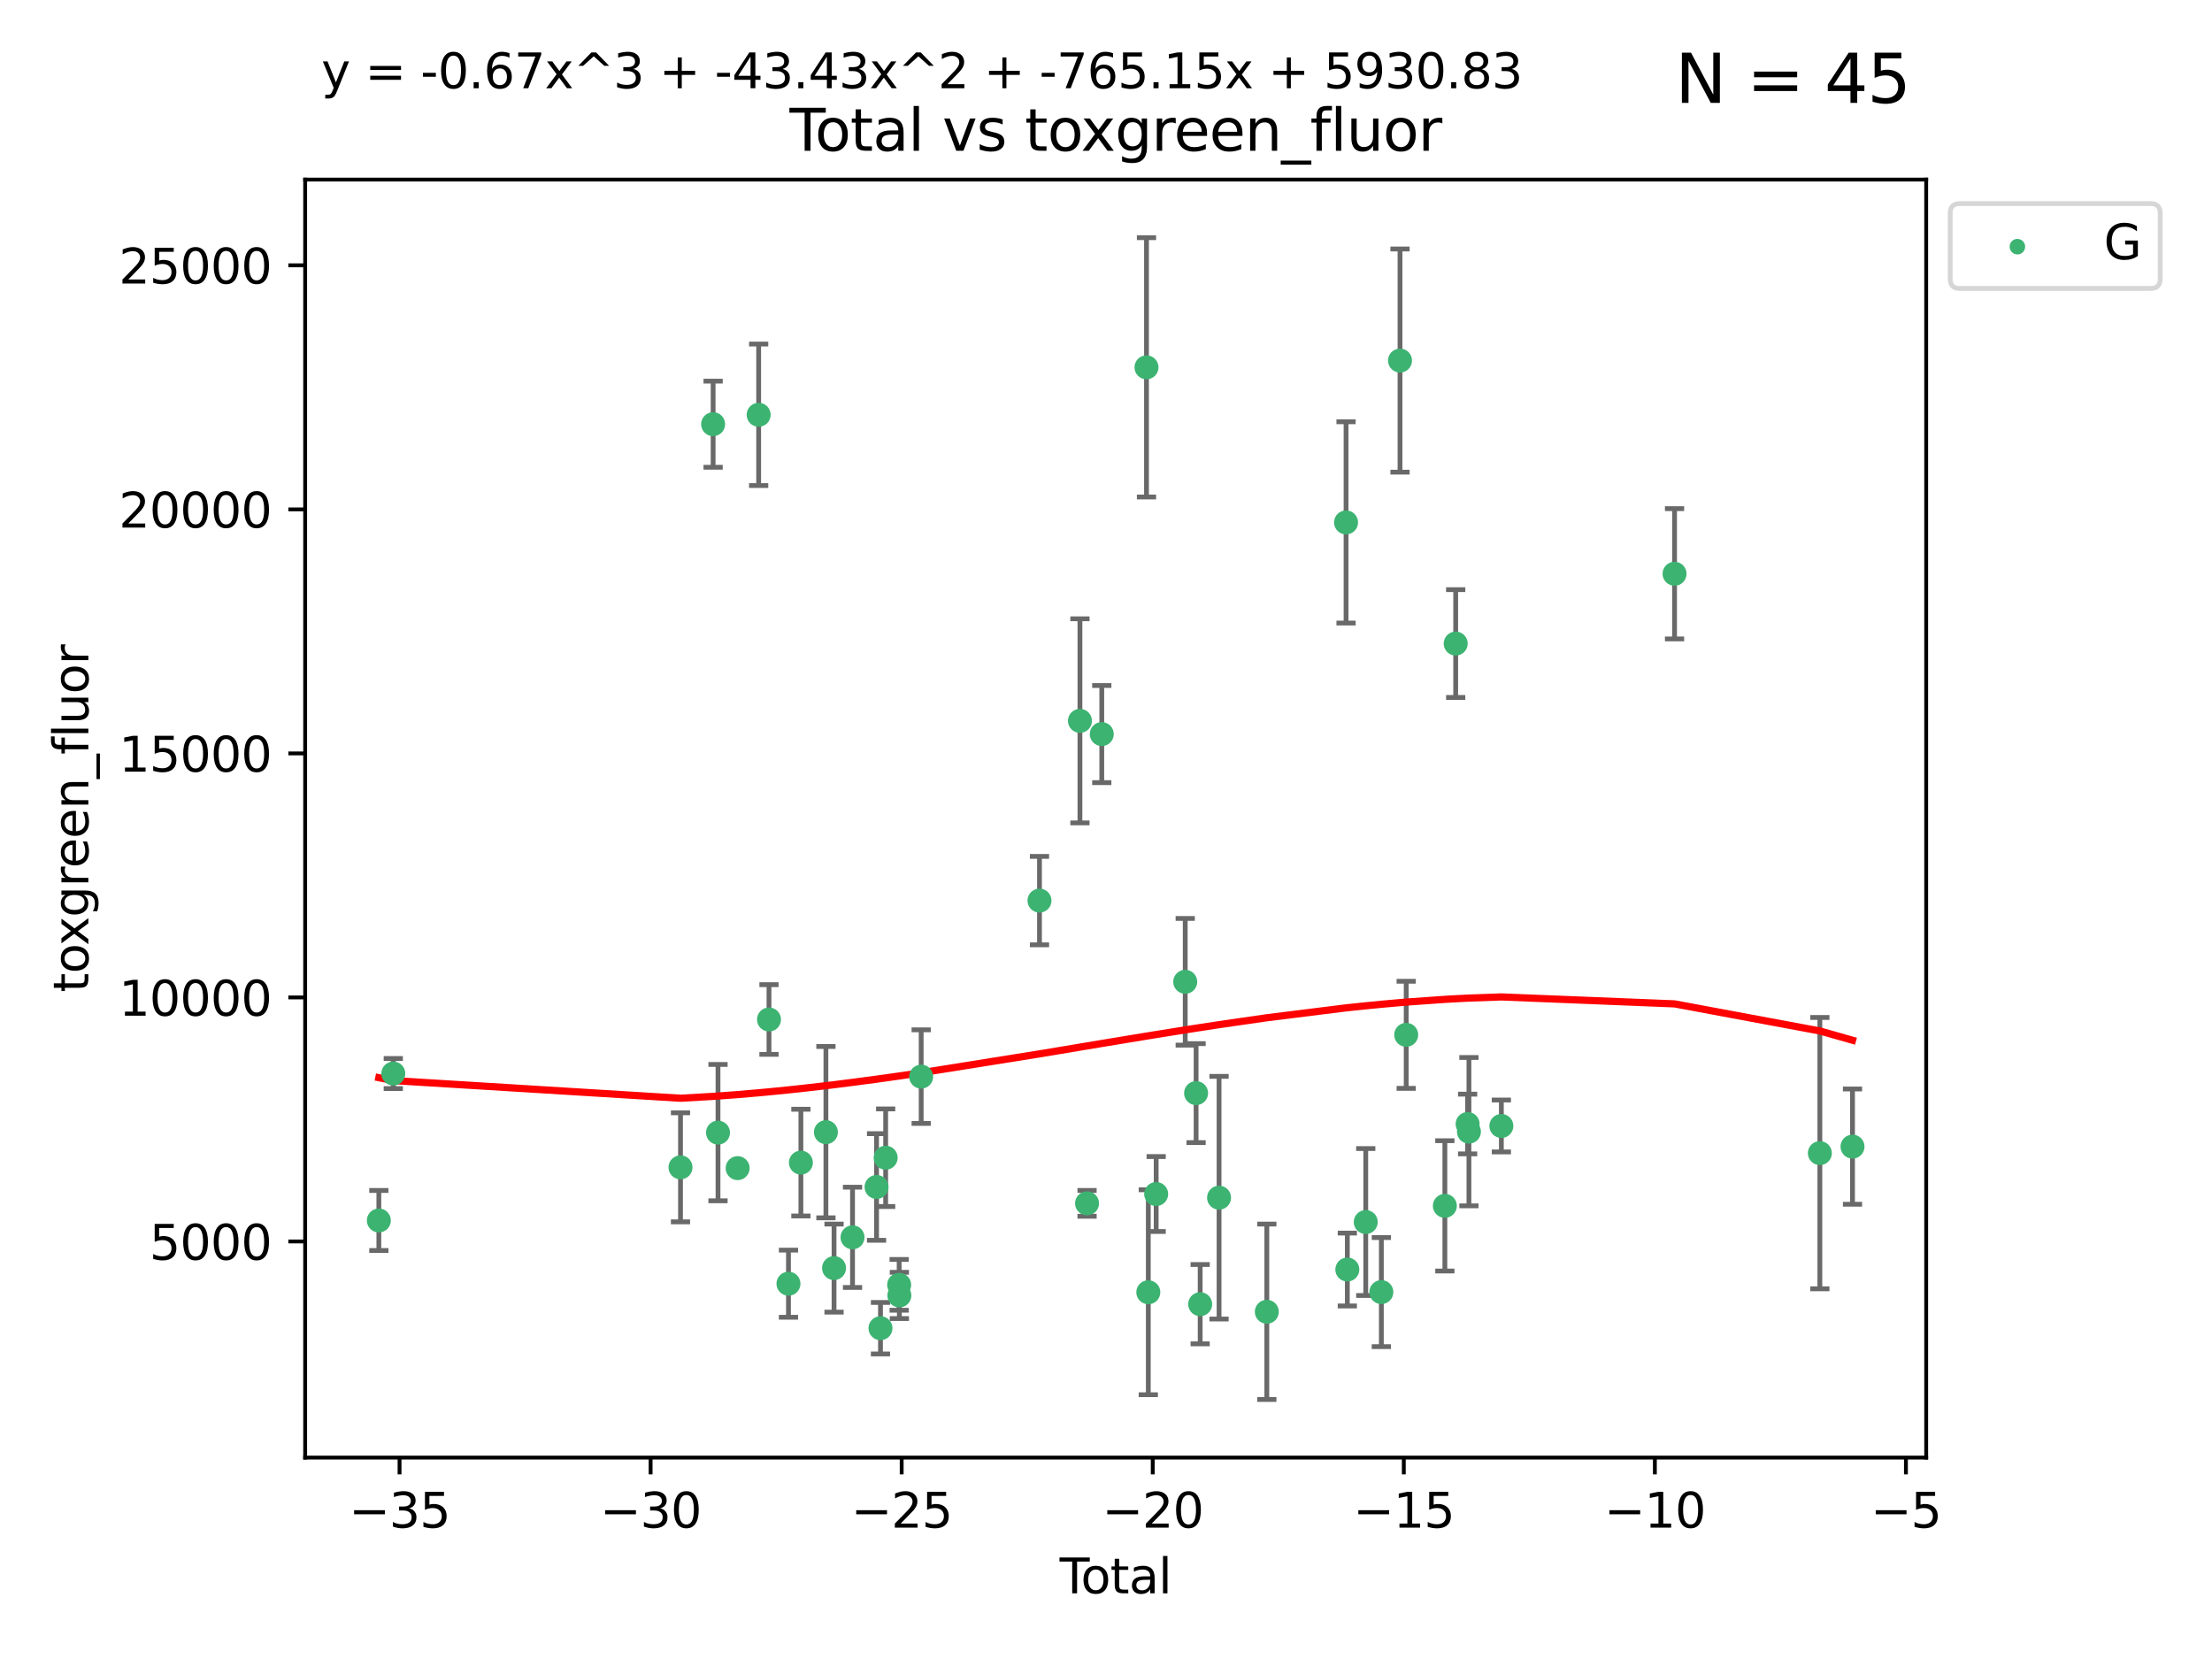<?xml version="1.0" encoding="utf-8" standalone="no"?>
<!DOCTYPE svg PUBLIC "-//W3C//DTD SVG 1.1//EN"
  "http://www.w3.org/Graphics/SVG/1.1/DTD/svg11.dtd">
<svg xmlns:xlink="http://www.w3.org/1999/xlink" width="460.8pt" height="345.6pt" viewBox="0 0 460.8 345.6" xmlns="http://www.w3.org/2000/svg" version="1.1">
 <defs>
  <style type="text/css">*{stroke-linejoin: round; stroke-linecap: butt}</style>
 </defs>
 <g id="figure_1">
  <g id="patch_1">
   <path d="M 0 345.6 
L 460.8 345.6 
L 460.8 0 
L 0 0 
z
" style="fill: #ffffff"/>
  </g>
  <g id="axes_1">
   <g id="patch_2">
    <path d="M 63.571 303.64 
L 401.26 303.64 
L 401.26 37.411 
L 63.571 37.411 
z
" style="fill: #ffffff"/>
   </g>
   <g id="PathCollection_1">
    <defs>
     <path id="m45d04517c3" d="M 0 1.118 
C 0.297 1.118 0.581 1 0.791 0.791 
C 1 0.581 1.118 0.297 1.118 0 
C 1.118 -0.297 1 -0.581 0.791 -0.791 
C 0.581 -1 0.297 -1.118 0 -1.118 
C -0.297 -1.118 -0.581 -1 -0.791 -0.791 
C -1 -0.581 -1.118 -0.297 -1.118 0 
C -1.118 0.297 -1 0.581 -0.791 0.791 
C -0.581 1 -0.297 1.118 0 1.118 
z
" style="stroke: #3cb371"/>
    </defs>
    <g clip-path="url(#p9cfbb15ccb)">
     <use xlink:href="#m45d04517c3" x="78.921" y="254.249" style="fill: #3cb371; stroke: #3cb371"/>
     <use xlink:href="#m45d04517c3" x="81.93" y="223.641" style="fill: #3cb371; stroke: #3cb371"/>
     <use xlink:href="#m45d04517c3" x="141.76" y="243.178" style="fill: #3cb371; stroke: #3cb371"/>
     <use xlink:href="#m45d04517c3" x="148.556" y="88.366" style="fill: #3cb371; stroke: #3cb371"/>
     <use xlink:href="#m45d04517c3" x="149.573" y="235.945" style="fill: #3cb371; stroke: #3cb371"/>
     <use xlink:href="#m45d04517c3" x="153.665" y="243.344" style="fill: #3cb371; stroke: #3cb371"/>
     <use xlink:href="#m45d04517c3" x="158.042" y="86.408" style="fill: #3cb371; stroke: #3cb371"/>
     <use xlink:href="#m45d04517c3" x="160.196" y="212.38" style="fill: #3cb371; stroke: #3cb371"/>
     <use xlink:href="#m45d04517c3" x="164.252" y="267.417" style="fill: #3cb371; stroke: #3cb371"/>
     <use xlink:href="#m45d04517c3" x="166.84" y="242.194" style="fill: #3cb371; stroke: #3cb371"/>
     <use xlink:href="#m45d04517c3" x="172.053" y="235.851" style="fill: #3cb371; stroke: #3cb371"/>
     <use xlink:href="#m45d04517c3" x="173.747" y="264.164" style="fill: #3cb371; stroke: #3cb371"/>
     <use xlink:href="#m45d04517c3" x="177.596" y="257.757" style="fill: #3cb371; stroke: #3cb371"/>
     <use xlink:href="#m45d04517c3" x="182.603" y="247.271" style="fill: #3cb371; stroke: #3cb371"/>
     <use xlink:href="#m45d04517c3" x="183.419" y="276.687" style="fill: #3cb371; stroke: #3cb371"/>
     <use xlink:href="#m45d04517c3" x="184.499" y="241.174" style="fill: #3cb371; stroke: #3cb371"/>
     <use xlink:href="#m45d04517c3" x="187.311" y="267.658" style="fill: #3cb371; stroke: #3cb371"/>
     <use xlink:href="#m45d04517c3" x="187.355" y="269.866" style="fill: #3cb371; stroke: #3cb371"/>
     <use xlink:href="#m45d04517c3" x="191.898" y="224.281" style="fill: #3cb371; stroke: #3cb371"/>
     <use xlink:href="#m45d04517c3" x="216.545" y="187.615" style="fill: #3cb371; stroke: #3cb371"/>
     <use xlink:href="#m45d04517c3" x="224.972" y="150.168" style="fill: #3cb371; stroke: #3cb371"/>
     <use xlink:href="#m45d04517c3" x="226.453" y="250.678" style="fill: #3cb371; stroke: #3cb371"/>
     <use xlink:href="#m45d04517c3" x="229.52" y="152.922" style="fill: #3cb371; stroke: #3cb371"/>
     <use xlink:href="#m45d04517c3" x="238.835" y="76.523" style="fill: #3cb371; stroke: #3cb371"/>
     <use xlink:href="#m45d04517c3" x="239.213" y="269.202" style="fill: #3cb371; stroke: #3cb371"/>
     <use xlink:href="#m45d04517c3" x="240.851" y="248.737" style="fill: #3cb371; stroke: #3cb371"/>
     <use xlink:href="#m45d04517c3" x="246.904" y="204.526" style="fill: #3cb371; stroke: #3cb371"/>
     <use xlink:href="#m45d04517c3" x="249.167" y="227.716" style="fill: #3cb371; stroke: #3cb371"/>
     <use xlink:href="#m45d04517c3" x="250.017" y="271.687" style="fill: #3cb371; stroke: #3cb371"/>
     <use xlink:href="#m45d04517c3" x="253.952" y="249.5" style="fill: #3cb371; stroke: #3cb371"/>
     <use xlink:href="#m45d04517c3" x="263.901" y="273.268" style="fill: #3cb371; stroke: #3cb371"/>
     <use xlink:href="#m45d04517c3" x="280.407" y="108.828" style="fill: #3cb371; stroke: #3cb371"/>
     <use xlink:href="#m45d04517c3" x="280.673" y="264.465" style="fill: #3cb371; stroke: #3cb371"/>
     <use xlink:href="#m45d04517c3" x="284.511" y="254.573" style="fill: #3cb371; stroke: #3cb371"/>
     <use xlink:href="#m45d04517c3" x="287.76" y="269.166" style="fill: #3cb371; stroke: #3cb371"/>
     <use xlink:href="#m45d04517c3" x="291.648" y="75.114" style="fill: #3cb371; stroke: #3cb371"/>
     <use xlink:href="#m45d04517c3" x="292.937" y="215.573" style="fill: #3cb371; stroke: #3cb371"/>
     <use xlink:href="#m45d04517c3" x="300.991" y="251.202" style="fill: #3cb371; stroke: #3cb371"/>
     <use xlink:href="#m45d04517c3" x="303.248" y="134.066" style="fill: #3cb371; stroke: #3cb371"/>
     <use xlink:href="#m45d04517c3" x="305.733" y="234.151" style="fill: #3cb371; stroke: #3cb371"/>
     <use xlink:href="#m45d04517c3" x="306.006" y="235.745" style="fill: #3cb371; stroke: #3cb371"/>
     <use xlink:href="#m45d04517c3" x="312.761" y="234.558" style="fill: #3cb371; stroke: #3cb371"/>
     <use xlink:href="#m45d04517c3" x="348.839" y="119.527" style="fill: #3cb371; stroke: #3cb371"/>
     <use xlink:href="#m45d04517c3" x="379.109" y="240.218" style="fill: #3cb371; stroke: #3cb371"/>
     <use xlink:href="#m45d04517c3" x="385.911" y="238.863" style="fill: #3cb371; stroke: #3cb371"/>
    </g>
   </g>
   <g id="matplotlib.axis_1">
    <g id="xtick_1">
     <g id="line2d_1">
      <defs>
       <path id="m75c7ada73d" d="M 0 0 
L 0 3.5 
" style="stroke: #000000; stroke-width: 0.8"/>
      </defs>
      <g>
       <use xlink:href="#m75c7ada73d" x="83.232" y="303.64" style="stroke: #000000; stroke-width: 0.8"/>
      </g>
     </g>
     <g id="text_1">
      <!-- −35 -->
      <g transform="translate(72.68 318.238)scale(0.1 -0.1)">
       <defs>
        <path id="DejaVuSans-2212" d="M 678 2272 
L 4684 2272 
L 4684 1741 
L 678 1741 
L 678 2272 
z
" transform="scale(0.016)"/>
        <path id="DejaVuSans-33" d="M 2597 2516 
Q 3050 2419 3304 2112 
Q 3559 1806 3559 1356 
Q 3559 666 3084 287 
Q 2609 -91 1734 -91 
Q 1441 -91 1130 -33 
Q 819 25 488 141 
L 488 750 
Q 750 597 1062 519 
Q 1375 441 1716 441 
Q 2309 441 2620 675 
Q 2931 909 2931 1356 
Q 2931 1769 2642 2001 
Q 2353 2234 1838 2234 
L 1294 2234 
L 1294 2753 
L 1863 2753 
Q 2328 2753 2575 2939 
Q 2822 3125 2822 3475 
Q 2822 3834 2567 4026 
Q 2313 4219 1838 4219 
Q 1578 4219 1281 4162 
Q 984 4106 628 3988 
L 628 4550 
Q 988 4650 1302 4700 
Q 1616 4750 1894 4750 
Q 2613 4750 3031 4423 
Q 3450 4097 3450 3541 
Q 3450 3153 3228 2886 
Q 3006 2619 2597 2516 
z
" transform="scale(0.016)"/>
        <path id="DejaVuSans-35" d="M 691 4666 
L 3169 4666 
L 3169 4134 
L 1269 4134 
L 1269 2991 
Q 1406 3038 1543 3061 
Q 1681 3084 1819 3084 
Q 2600 3084 3056 2656 
Q 3513 2228 3513 1497 
Q 3513 744 3044 326 
Q 2575 -91 1722 -91 
Q 1428 -91 1123 -41 
Q 819 9 494 109 
L 494 744 
Q 775 591 1075 516 
Q 1375 441 1709 441 
Q 2250 441 2565 725 
Q 2881 1009 2881 1497 
Q 2881 1984 2565 2268 
Q 2250 2553 1709 2553 
Q 1456 2553 1204 2497 
Q 953 2441 691 2322 
L 691 4666 
z
" transform="scale(0.016)"/>
       </defs>
       <use xlink:href="#DejaVuSans-2212"/>
       <use xlink:href="#DejaVuSans-33" x="83.789"/>
       <use xlink:href="#DejaVuSans-35" x="147.412"/>
      </g>
     </g>
    </g>
    <g id="xtick_2">
     <g id="line2d_2">
      <g>
       <use xlink:href="#m75c7ada73d" x="135.534" y="303.64" style="stroke: #000000; stroke-width: 0.8"/>
      </g>
     </g>
     <g id="text_2">
      <!-- −30 -->
      <g transform="translate(124.981 318.238)scale(0.1 -0.1)">
       <defs>
        <path id="DejaVuSans-30" d="M 2034 4250 
Q 1547 4250 1301 3770 
Q 1056 3291 1056 2328 
Q 1056 1369 1301 889 
Q 1547 409 2034 409 
Q 2525 409 2770 889 
Q 3016 1369 3016 2328 
Q 3016 3291 2770 3770 
Q 2525 4250 2034 4250 
z
M 2034 4750 
Q 2819 4750 3233 4129 
Q 3647 3509 3647 2328 
Q 3647 1150 3233 529 
Q 2819 -91 2034 -91 
Q 1250 -91 836 529 
Q 422 1150 422 2328 
Q 422 3509 836 4129 
Q 1250 4750 2034 4750 
z
" transform="scale(0.016)"/>
       </defs>
       <use xlink:href="#DejaVuSans-2212"/>
       <use xlink:href="#DejaVuSans-33" x="83.789"/>
       <use xlink:href="#DejaVuSans-30" x="147.412"/>
      </g>
     </g>
    </g>
    <g id="xtick_3">
     <g id="line2d_3">
      <g>
       <use xlink:href="#m75c7ada73d" x="187.835" y="303.64" style="stroke: #000000; stroke-width: 0.8"/>
      </g>
     </g>
     <g id="text_3">
      <!-- −25 -->
      <g transform="translate(177.283 318.238)scale(0.1 -0.1)">
       <defs>
        <path id="DejaVuSans-32" d="M 1228 531 
L 3431 531 
L 3431 0 
L 469 0 
L 469 531 
Q 828 903 1448 1529 
Q 2069 2156 2228 2338 
Q 2531 2678 2651 2914 
Q 2772 3150 2772 3378 
Q 2772 3750 2511 3984 
Q 2250 4219 1831 4219 
Q 1534 4219 1204 4116 
Q 875 4013 500 3803 
L 500 4441 
Q 881 4594 1212 4672 
Q 1544 4750 1819 4750 
Q 2544 4750 2975 4387 
Q 3406 4025 3406 3419 
Q 3406 3131 3298 2873 
Q 3191 2616 2906 2266 
Q 2828 2175 2409 1742 
Q 1991 1309 1228 531 
z
" transform="scale(0.016)"/>
       </defs>
       <use xlink:href="#DejaVuSans-2212"/>
       <use xlink:href="#DejaVuSans-32" x="83.789"/>
       <use xlink:href="#DejaVuSans-35" x="147.412"/>
      </g>
     </g>
    </g>
    <g id="xtick_4">
     <g id="line2d_4">
      <g>
       <use xlink:href="#m75c7ada73d" x="240.136" y="303.64" style="stroke: #000000; stroke-width: 0.8"/>
      </g>
     </g>
     <g id="text_4">
      <!-- −20 -->
      <g transform="translate(229.584 318.238)scale(0.1 -0.1)">
       <use xlink:href="#DejaVuSans-2212"/>
       <use xlink:href="#DejaVuSans-32" x="83.789"/>
       <use xlink:href="#DejaVuSans-30" x="147.412"/>
      </g>
     </g>
    </g>
    <g id="xtick_5">
     <g id="line2d_5">
      <g>
       <use xlink:href="#m75c7ada73d" x="292.437" y="303.64" style="stroke: #000000; stroke-width: 0.8"/>
      </g>
     </g>
     <g id="text_5">
      <!-- −15 -->
      <g transform="translate(281.885 318.238)scale(0.1 -0.1)">
       <defs>
        <path id="DejaVuSans-31" d="M 794 531 
L 1825 531 
L 1825 4091 
L 703 3866 
L 703 4441 
L 1819 4666 
L 2450 4666 
L 2450 531 
L 3481 531 
L 3481 0 
L 794 0 
L 794 531 
z
" transform="scale(0.016)"/>
       </defs>
       <use xlink:href="#DejaVuSans-2212"/>
       <use xlink:href="#DejaVuSans-31" x="83.789"/>
       <use xlink:href="#DejaVuSans-35" x="147.412"/>
      </g>
     </g>
    </g>
    <g id="xtick_6">
     <g id="line2d_6">
      <g>
       <use xlink:href="#m75c7ada73d" x="344.739" y="303.64" style="stroke: #000000; stroke-width: 0.8"/>
      </g>
     </g>
     <g id="text_6">
      <!-- −10 -->
      <g transform="translate(334.186 318.238)scale(0.1 -0.1)">
       <use xlink:href="#DejaVuSans-2212"/>
       <use xlink:href="#DejaVuSans-31" x="83.789"/>
       <use xlink:href="#DejaVuSans-30" x="147.412"/>
      </g>
     </g>
    </g>
    <g id="xtick_7">
     <g id="line2d_7">
      <g>
       <use xlink:href="#m75c7ada73d" x="397.04" y="303.64" style="stroke: #000000; stroke-width: 0.8"/>
      </g>
     </g>
     <g id="text_7">
      <!-- −5 -->
      <g transform="translate(389.669 318.238)scale(0.1 -0.1)">
       <use xlink:href="#DejaVuSans-2212"/>
       <use xlink:href="#DejaVuSans-35" x="83.789"/>
      </g>
     </g>
    </g>
    <g id="text_8">
     <!-- Total -->
     <g transform="translate(220.739 331.917)scale(0.1 -0.1)">
      <defs>
       <path id="DejaVuSans-54" d="M -19 4666 
L 3928 4666 
L 3928 4134 
L 2272 4134 
L 2272 0 
L 1638 0 
L 1638 4134 
L -19 4134 
L -19 4666 
z
" transform="scale(0.016)"/>
       <path id="DejaVuSans-6f" d="M 1959 3097 
Q 1497 3097 1228 2736 
Q 959 2375 959 1747 
Q 959 1119 1226 758 
Q 1494 397 1959 397 
Q 2419 397 2687 759 
Q 2956 1122 2956 1747 
Q 2956 2369 2687 2733 
Q 2419 3097 1959 3097 
z
M 1959 3584 
Q 2709 3584 3137 3096 
Q 3566 2609 3566 1747 
Q 3566 888 3137 398 
Q 2709 -91 1959 -91 
Q 1206 -91 779 398 
Q 353 888 353 1747 
Q 353 2609 779 3096 
Q 1206 3584 1959 3584 
z
" transform="scale(0.016)"/>
       <path id="DejaVuSans-74" d="M 1172 4494 
L 1172 3500 
L 2356 3500 
L 2356 3053 
L 1172 3053 
L 1172 1153 
Q 1172 725 1289 603 
Q 1406 481 1766 481 
L 2356 481 
L 2356 0 
L 1766 0 
Q 1100 0 847 248 
Q 594 497 594 1153 
L 594 3053 
L 172 3053 
L 172 3500 
L 594 3500 
L 594 4494 
L 1172 4494 
z
" transform="scale(0.016)"/>
       <path id="DejaVuSans-61" d="M 2194 1759 
Q 1497 1759 1228 1600 
Q 959 1441 959 1056 
Q 959 750 1161 570 
Q 1363 391 1709 391 
Q 2188 391 2477 730 
Q 2766 1069 2766 1631 
L 2766 1759 
L 2194 1759 
z
M 3341 1997 
L 3341 0 
L 2766 0 
L 2766 531 
Q 2569 213 2275 61 
Q 1981 -91 1556 -91 
Q 1019 -91 701 211 
Q 384 513 384 1019 
Q 384 1609 779 1909 
Q 1175 2209 1959 2209 
L 2766 2209 
L 2766 2266 
Q 2766 2663 2505 2880 
Q 2244 3097 1772 3097 
Q 1472 3097 1187 3025 
Q 903 2953 641 2809 
L 641 3341 
Q 956 3463 1253 3523 
Q 1550 3584 1831 3584 
Q 2591 3584 2966 3190 
Q 3341 2797 3341 1997 
z
" transform="scale(0.016)"/>
       <path id="DejaVuSans-6c" d="M 603 4863 
L 1178 4863 
L 1178 0 
L 603 0 
L 603 4863 
z
" transform="scale(0.016)"/>
      </defs>
      <use xlink:href="#DejaVuSans-54"/>
      <use xlink:href="#DejaVuSans-6f" x="44.084"/>
      <use xlink:href="#DejaVuSans-74" x="105.266"/>
      <use xlink:href="#DejaVuSans-61" x="144.475"/>
      <use xlink:href="#DejaVuSans-6c" x="205.754"/>
     </g>
    </g>
   </g>
   <g id="matplotlib.axis_2">
    <g id="ytick_1">
     <g id="line2d_8">
      <defs>
       <path id="mecdd99660b" d="M 0 0 
L -3.5 0 
" style="stroke: #000000; stroke-width: 0.8"/>
      </defs>
      <g>
       <use xlink:href="#mecdd99660b" x="63.571" y="258.624" style="stroke: #000000; stroke-width: 0.8"/>
      </g>
     </g>
     <g id="text_9">
      <!-- 5000 -->
      <g transform="translate(31.121 262.423)scale(0.1 -0.1)">
       <use xlink:href="#DejaVuSans-35"/>
       <use xlink:href="#DejaVuSans-30" x="63.623"/>
       <use xlink:href="#DejaVuSans-30" x="127.246"/>
       <use xlink:href="#DejaVuSans-30" x="190.869"/>
      </g>
     </g>
    </g>
    <g id="ytick_2">
     <g id="line2d_9">
      <g>
       <use xlink:href="#mecdd99660b" x="63.571" y="207.786" style="stroke: #000000; stroke-width: 0.8"/>
      </g>
     </g>
     <g id="text_10">
      <!-- 10000 -->
      <g transform="translate(24.759 211.585)scale(0.1 -0.1)">
       <use xlink:href="#DejaVuSans-31"/>
       <use xlink:href="#DejaVuSans-30" x="63.623"/>
       <use xlink:href="#DejaVuSans-30" x="127.246"/>
       <use xlink:href="#DejaVuSans-30" x="190.869"/>
       <use xlink:href="#DejaVuSans-30" x="254.492"/>
      </g>
     </g>
    </g>
    <g id="ytick_3">
     <g id="line2d_10">
      <g>
       <use xlink:href="#mecdd99660b" x="63.571" y="156.947" style="stroke: #000000; stroke-width: 0.8"/>
      </g>
     </g>
     <g id="text_11">
      <!-- 15000 -->
      <g transform="translate(24.759 160.746)scale(0.1 -0.1)">
       <use xlink:href="#DejaVuSans-31"/>
       <use xlink:href="#DejaVuSans-35" x="63.623"/>
       <use xlink:href="#DejaVuSans-30" x="127.246"/>
       <use xlink:href="#DejaVuSans-30" x="190.869"/>
       <use xlink:href="#DejaVuSans-30" x="254.492"/>
      </g>
     </g>
    </g>
    <g id="ytick_4">
     <g id="line2d_11">
      <g>
       <use xlink:href="#mecdd99660b" x="63.571" y="106.109" style="stroke: #000000; stroke-width: 0.8"/>
      </g>
     </g>
     <g id="text_12">
      <!-- 20000 -->
      <g transform="translate(24.759 109.908)scale(0.1 -0.1)">
       <use xlink:href="#DejaVuSans-32"/>
       <use xlink:href="#DejaVuSans-30" x="63.623"/>
       <use xlink:href="#DejaVuSans-30" x="127.246"/>
       <use xlink:href="#DejaVuSans-30" x="190.869"/>
       <use xlink:href="#DejaVuSans-30" x="254.492"/>
      </g>
     </g>
    </g>
    <g id="ytick_5">
     <g id="line2d_12">
      <g>
       <use xlink:href="#mecdd99660b" x="63.571" y="55.271" style="stroke: #000000; stroke-width: 0.8"/>
      </g>
     </g>
     <g id="text_13">
      <!-- 25000 -->
      <g transform="translate(24.759 59.07)scale(0.1 -0.1)">
       <use xlink:href="#DejaVuSans-32"/>
       <use xlink:href="#DejaVuSans-35" x="63.623"/>
       <use xlink:href="#DejaVuSans-30" x="127.246"/>
       <use xlink:href="#DejaVuSans-30" x="190.869"/>
       <use xlink:href="#DejaVuSans-30" x="254.492"/>
      </g>
     </g>
    </g>
    <g id="text_14">
     <!-- toxgreen_fluor -->
     <g transform="translate(18.401 206.72)rotate(-90)scale(0.1 -0.1)">
      <defs>
       <path id="DejaVuSans-78" d="M 3513 3500 
L 2247 1797 
L 3578 0 
L 2900 0 
L 1881 1375 
L 863 0 
L 184 0 
L 1544 1831 
L 300 3500 
L 978 3500 
L 1906 2253 
L 2834 3500 
L 3513 3500 
z
" transform="scale(0.016)"/>
       <path id="DejaVuSans-67" d="M 2906 1791 
Q 2906 2416 2648 2759 
Q 2391 3103 1925 3103 
Q 1463 3103 1205 2759 
Q 947 2416 947 1791 
Q 947 1169 1205 825 
Q 1463 481 1925 481 
Q 2391 481 2648 825 
Q 2906 1169 2906 1791 
z
M 3481 434 
Q 3481 -459 3084 -895 
Q 2688 -1331 1869 -1331 
Q 1566 -1331 1297 -1286 
Q 1028 -1241 775 -1147 
L 775 -588 
Q 1028 -725 1275 -790 
Q 1522 -856 1778 -856 
Q 2344 -856 2625 -561 
Q 2906 -266 2906 331 
L 2906 616 
Q 2728 306 2450 153 
Q 2172 0 1784 0 
Q 1141 0 747 490 
Q 353 981 353 1791 
Q 353 2603 747 3093 
Q 1141 3584 1784 3584 
Q 2172 3584 2450 3431 
Q 2728 3278 2906 2969 
L 2906 3500 
L 3481 3500 
L 3481 434 
z
" transform="scale(0.016)"/>
       <path id="DejaVuSans-72" d="M 2631 2963 
Q 2534 3019 2420 3045 
Q 2306 3072 2169 3072 
Q 1681 3072 1420 2755 
Q 1159 2438 1159 1844 
L 1159 0 
L 581 0 
L 581 3500 
L 1159 3500 
L 1159 2956 
Q 1341 3275 1631 3429 
Q 1922 3584 2338 3584 
Q 2397 3584 2469 3576 
Q 2541 3569 2628 3553 
L 2631 2963 
z
" transform="scale(0.016)"/>
       <path id="DejaVuSans-65" d="M 3597 1894 
L 3597 1613 
L 953 1613 
Q 991 1019 1311 708 
Q 1631 397 2203 397 
Q 2534 397 2845 478 
Q 3156 559 3463 722 
L 3463 178 
Q 3153 47 2828 -22 
Q 2503 -91 2169 -91 
Q 1331 -91 842 396 
Q 353 884 353 1716 
Q 353 2575 817 3079 
Q 1281 3584 2069 3584 
Q 2775 3584 3186 3129 
Q 3597 2675 3597 1894 
z
M 3022 2063 
Q 3016 2534 2758 2815 
Q 2500 3097 2075 3097 
Q 1594 3097 1305 2825 
Q 1016 2553 972 2059 
L 3022 2063 
z
" transform="scale(0.016)"/>
       <path id="DejaVuSans-6e" d="M 3513 2113 
L 3513 0 
L 2938 0 
L 2938 2094 
Q 2938 2591 2744 2837 
Q 2550 3084 2163 3084 
Q 1697 3084 1428 2787 
Q 1159 2491 1159 1978 
L 1159 0 
L 581 0 
L 581 3500 
L 1159 3500 
L 1159 2956 
Q 1366 3272 1645 3428 
Q 1925 3584 2291 3584 
Q 2894 3584 3203 3211 
Q 3513 2838 3513 2113 
z
" transform="scale(0.016)"/>
       <path id="DejaVuSans-5f" d="M 3263 -1063 
L 3263 -1509 
L -63 -1509 
L -63 -1063 
L 3263 -1063 
z
" transform="scale(0.016)"/>
       <path id="DejaVuSans-66" d="M 2375 4863 
L 2375 4384 
L 1825 4384 
Q 1516 4384 1395 4259 
Q 1275 4134 1275 3809 
L 1275 3500 
L 2222 3500 
L 2222 3053 
L 1275 3053 
L 1275 0 
L 697 0 
L 697 3053 
L 147 3053 
L 147 3500 
L 697 3500 
L 697 3744 
Q 697 4328 969 4595 
Q 1241 4863 1831 4863 
L 2375 4863 
z
" transform="scale(0.016)"/>
       <path id="DejaVuSans-75" d="M 544 1381 
L 544 3500 
L 1119 3500 
L 1119 1403 
Q 1119 906 1312 657 
Q 1506 409 1894 409 
Q 2359 409 2629 706 
Q 2900 1003 2900 1516 
L 2900 3500 
L 3475 3500 
L 3475 0 
L 2900 0 
L 2900 538 
Q 2691 219 2414 64 
Q 2138 -91 1772 -91 
Q 1169 -91 856 284 
Q 544 659 544 1381 
z
M 1991 3584 
L 1991 3584 
z
" transform="scale(0.016)"/>
      </defs>
      <use xlink:href="#DejaVuSans-74"/>
      <use xlink:href="#DejaVuSans-6f" x="39.209"/>
      <use xlink:href="#DejaVuSans-78" x="97.266"/>
      <use xlink:href="#DejaVuSans-67" x="156.445"/>
      <use xlink:href="#DejaVuSans-72" x="219.922"/>
      <use xlink:href="#DejaVuSans-65" x="258.785"/>
      <use xlink:href="#DejaVuSans-65" x="320.309"/>
      <use xlink:href="#DejaVuSans-6e" x="381.832"/>
      <use xlink:href="#DejaVuSans-5f" x="445.211"/>
      <use xlink:href="#DejaVuSans-66" x="495.211"/>
      <use xlink:href="#DejaVuSans-6c" x="530.416"/>
      <use xlink:href="#DejaVuSans-75" x="558.199"/>
      <use xlink:href="#DejaVuSans-6f" x="621.578"/>
      <use xlink:href="#DejaVuSans-72" x="682.76"/>
     </g>
    </g>
   </g>
   <g id="LineCollection_1">
    <path d="M 78.921 260.501 
L 78.921 247.998 
" clip-path="url(#p9cfbb15ccb)" style="fill: none; stroke: #696969"/>
    <path d="M 81.93 226.773 
L 81.93 220.509 
" clip-path="url(#p9cfbb15ccb)" style="fill: none; stroke: #696969"/>
    <path d="M 141.76 254.535 
L 141.76 231.821 
" clip-path="url(#p9cfbb15ccb)" style="fill: none; stroke: #696969"/>
    <path d="M 148.556 97.336 
L 148.556 79.395 
" clip-path="url(#p9cfbb15ccb)" style="fill: none; stroke: #696969"/>
    <path d="M 149.573 250.147 
L 149.573 221.743 
" clip-path="url(#p9cfbb15ccb)" style="fill: none; stroke: #696969"/>
    <path d="M 153.665 244.208 
L 153.665 242.48 
" clip-path="url(#p9cfbb15ccb)" style="fill: none; stroke: #696969"/>
    <path d="M 158.042 101.145 
L 158.042 71.67 
" clip-path="url(#p9cfbb15ccb)" style="fill: none; stroke: #696969"/>
    <path d="M 160.196 219.638 
L 160.196 205.122 
" clip-path="url(#p9cfbb15ccb)" style="fill: none; stroke: #696969"/>
    <path d="M 164.252 274.406 
L 164.252 260.429 
" clip-path="url(#p9cfbb15ccb)" style="fill: none; stroke: #696969"/>
    <path d="M 166.84 253.312 
L 166.84 231.076 
" clip-path="url(#p9cfbb15ccb)" style="fill: none; stroke: #696969"/>
    <path d="M 172.053 253.698 
L 172.053 218.003 
" clip-path="url(#p9cfbb15ccb)" style="fill: none; stroke: #696969"/>
    <path d="M 173.747 273.338 
L 173.747 254.991 
" clip-path="url(#p9cfbb15ccb)" style="fill: none; stroke: #696969"/>
    <path d="M 177.596 268.203 
L 177.596 247.311 
" clip-path="url(#p9cfbb15ccb)" style="fill: none; stroke: #696969"/>
    <path d="M 182.603 258.377 
L 182.603 236.164 
" clip-path="url(#p9cfbb15ccb)" style="fill: none; stroke: #696969"/>
    <path d="M 183.419 282.05 
L 183.419 271.325 
" clip-path="url(#p9cfbb15ccb)" style="fill: none; stroke: #696969"/>
    <path d="M 184.499 251.339 
L 184.499 231.008 
" clip-path="url(#p9cfbb15ccb)" style="fill: none; stroke: #696969"/>
    <path d="M 187.311 272.947 
L 187.311 262.368 
" clip-path="url(#p9cfbb15ccb)" style="fill: none; stroke: #696969"/>
    <path d="M 187.355 274.682 
L 187.355 265.05 
" clip-path="url(#p9cfbb15ccb)" style="fill: none; stroke: #696969"/>
    <path d="M 191.898 234.028 
L 191.898 214.534 
" clip-path="url(#p9cfbb15ccb)" style="fill: none; stroke: #696969"/>
    <path d="M 216.545 196.827 
L 216.545 178.403 
" clip-path="url(#p9cfbb15ccb)" style="fill: none; stroke: #696969"/>
    <path d="M 224.972 171.427 
L 224.972 128.908 
" clip-path="url(#p9cfbb15ccb)" style="fill: none; stroke: #696969"/>
    <path d="M 226.453 253.365 
L 226.453 247.992 
" clip-path="url(#p9cfbb15ccb)" style="fill: none; stroke: #696969"/>
    <path d="M 229.52 163.038 
L 229.52 142.807 
" clip-path="url(#p9cfbb15ccb)" style="fill: none; stroke: #696969"/>
    <path d="M 238.835 103.534 
L 238.835 49.513 
" clip-path="url(#p9cfbb15ccb)" style="fill: none; stroke: #696969"/>
    <path d="M 239.213 290.546 
L 239.213 247.857 
" clip-path="url(#p9cfbb15ccb)" style="fill: none; stroke: #696969"/>
    <path d="M 240.851 256.544 
L 240.851 240.93 
" clip-path="url(#p9cfbb15ccb)" style="fill: none; stroke: #696969"/>
    <path d="M 246.904 217.72 
L 246.904 191.333 
" clip-path="url(#p9cfbb15ccb)" style="fill: none; stroke: #696969"/>
    <path d="M 249.167 238.024 
L 249.167 217.409 
" clip-path="url(#p9cfbb15ccb)" style="fill: none; stroke: #696969"/>
    <path d="M 250.017 279.947 
L 250.017 263.428 
" clip-path="url(#p9cfbb15ccb)" style="fill: none; stroke: #696969"/>
    <path d="M 253.952 274.778 
L 253.952 224.222 
" clip-path="url(#p9cfbb15ccb)" style="fill: none; stroke: #696969"/>
    <path d="M 263.901 291.539 
L 263.901 254.998 
" clip-path="url(#p9cfbb15ccb)" style="fill: none; stroke: #696969"/>
    <path d="M 280.407 129.788 
L 280.407 87.868 
" clip-path="url(#p9cfbb15ccb)" style="fill: none; stroke: #696969"/>
    <path d="M 280.673 272.055 
L 280.673 256.876 
" clip-path="url(#p9cfbb15ccb)" style="fill: none; stroke: #696969"/>
    <path d="M 284.511 269.877 
L 284.511 239.268 
" clip-path="url(#p9cfbb15ccb)" style="fill: none; stroke: #696969"/>
    <path d="M 287.76 280.529 
L 287.76 257.802 
" clip-path="url(#p9cfbb15ccb)" style="fill: none; stroke: #696969"/>
    <path d="M 291.648 98.362 
L 291.648 51.866 
" clip-path="url(#p9cfbb15ccb)" style="fill: none; stroke: #696969"/>
    <path d="M 292.937 226.727 
L 292.937 204.418 
" clip-path="url(#p9cfbb15ccb)" style="fill: none; stroke: #696969"/>
    <path d="M 300.991 264.774 
L 300.991 237.629 
" clip-path="url(#p9cfbb15ccb)" style="fill: none; stroke: #696969"/>
    <path d="M 303.248 145.294 
L 303.248 122.838 
" clip-path="url(#p9cfbb15ccb)" style="fill: none; stroke: #696969"/>
    <path d="M 305.733 240.374 
L 305.733 227.928 
" clip-path="url(#p9cfbb15ccb)" style="fill: none; stroke: #696969"/>
    <path d="M 306.006 251.2 
L 306.006 220.291 
" clip-path="url(#p9cfbb15ccb)" style="fill: none; stroke: #696969"/>
    <path d="M 312.761 239.962 
L 312.761 229.154 
" clip-path="url(#p9cfbb15ccb)" style="fill: none; stroke: #696969"/>
    <path d="M 348.839 133.095 
L 348.839 105.958 
" clip-path="url(#p9cfbb15ccb)" style="fill: none; stroke: #696969"/>
    <path d="M 379.109 268.48 
L 379.109 211.956 
" clip-path="url(#p9cfbb15ccb)" style="fill: none; stroke: #696969"/>
    <path d="M 385.911 250.868 
L 385.911 226.858 
" clip-path="url(#p9cfbb15ccb)" style="fill: none; stroke: #696969"/>
   </g>
   <g id="line2d_13">
    <defs>
     <path id="m9b6ac0d750" d="M 2 0 
L -2 -0 
" style="stroke: #696969"/>
    </defs>
    <g clip-path="url(#p9cfbb15ccb)">
     <use xlink:href="#m9b6ac0d750" x="78.921" y="260.501" style="fill: #696969; stroke: #696969"/>
     <use xlink:href="#m9b6ac0d750" x="81.93" y="226.773" style="fill: #696969; stroke: #696969"/>
     <use xlink:href="#m9b6ac0d750" x="141.76" y="254.535" style="fill: #696969; stroke: #696969"/>
     <use xlink:href="#m9b6ac0d750" x="148.556" y="97.336" style="fill: #696969; stroke: #696969"/>
     <use xlink:href="#m9b6ac0d750" x="149.573" y="250.147" style="fill: #696969; stroke: #696969"/>
     <use xlink:href="#m9b6ac0d750" x="153.665" y="244.208" style="fill: #696969; stroke: #696969"/>
     <use xlink:href="#m9b6ac0d750" x="158.042" y="101.145" style="fill: #696969; stroke: #696969"/>
     <use xlink:href="#m9b6ac0d750" x="160.196" y="219.638" style="fill: #696969; stroke: #696969"/>
     <use xlink:href="#m9b6ac0d750" x="164.252" y="274.406" style="fill: #696969; stroke: #696969"/>
     <use xlink:href="#m9b6ac0d750" x="166.84" y="253.312" style="fill: #696969; stroke: #696969"/>
     <use xlink:href="#m9b6ac0d750" x="172.053" y="253.698" style="fill: #696969; stroke: #696969"/>
     <use xlink:href="#m9b6ac0d750" x="173.747" y="273.338" style="fill: #696969; stroke: #696969"/>
     <use xlink:href="#m9b6ac0d750" x="177.596" y="268.203" style="fill: #696969; stroke: #696969"/>
     <use xlink:href="#m9b6ac0d750" x="182.603" y="258.377" style="fill: #696969; stroke: #696969"/>
     <use xlink:href="#m9b6ac0d750" x="183.419" y="282.05" style="fill: #696969; stroke: #696969"/>
     <use xlink:href="#m9b6ac0d750" x="184.499" y="251.339" style="fill: #696969; stroke: #696969"/>
     <use xlink:href="#m9b6ac0d750" x="187.311" y="272.947" style="fill: #696969; stroke: #696969"/>
     <use xlink:href="#m9b6ac0d750" x="187.355" y="274.682" style="fill: #696969; stroke: #696969"/>
     <use xlink:href="#m9b6ac0d750" x="191.898" y="234.028" style="fill: #696969; stroke: #696969"/>
     <use xlink:href="#m9b6ac0d750" x="216.545" y="196.827" style="fill: #696969; stroke: #696969"/>
     <use xlink:href="#m9b6ac0d750" x="224.972" y="171.427" style="fill: #696969; stroke: #696969"/>
     <use xlink:href="#m9b6ac0d750" x="226.453" y="253.365" style="fill: #696969; stroke: #696969"/>
     <use xlink:href="#m9b6ac0d750" x="229.52" y="163.038" style="fill: #696969; stroke: #696969"/>
     <use xlink:href="#m9b6ac0d750" x="238.835" y="103.534" style="fill: #696969; stroke: #696969"/>
     <use xlink:href="#m9b6ac0d750" x="239.213" y="290.546" style="fill: #696969; stroke: #696969"/>
     <use xlink:href="#m9b6ac0d750" x="240.851" y="256.544" style="fill: #696969; stroke: #696969"/>
     <use xlink:href="#m9b6ac0d750" x="246.904" y="217.72" style="fill: #696969; stroke: #696969"/>
     <use xlink:href="#m9b6ac0d750" x="249.167" y="238.024" style="fill: #696969; stroke: #696969"/>
     <use xlink:href="#m9b6ac0d750" x="250.017" y="279.947" style="fill: #696969; stroke: #696969"/>
     <use xlink:href="#m9b6ac0d750" x="253.952" y="274.778" style="fill: #696969; stroke: #696969"/>
     <use xlink:href="#m9b6ac0d750" x="263.901" y="291.539" style="fill: #696969; stroke: #696969"/>
     <use xlink:href="#m9b6ac0d750" x="280.407" y="129.788" style="fill: #696969; stroke: #696969"/>
     <use xlink:href="#m9b6ac0d750" x="280.673" y="272.055" style="fill: #696969; stroke: #696969"/>
     <use xlink:href="#m9b6ac0d750" x="284.511" y="269.877" style="fill: #696969; stroke: #696969"/>
     <use xlink:href="#m9b6ac0d750" x="287.76" y="280.529" style="fill: #696969; stroke: #696969"/>
     <use xlink:href="#m9b6ac0d750" x="291.648" y="98.362" style="fill: #696969; stroke: #696969"/>
     <use xlink:href="#m9b6ac0d750" x="292.937" y="226.727" style="fill: #696969; stroke: #696969"/>
     <use xlink:href="#m9b6ac0d750" x="300.991" y="264.774" style="fill: #696969; stroke: #696969"/>
     <use xlink:href="#m9b6ac0d750" x="303.248" y="145.294" style="fill: #696969; stroke: #696969"/>
     <use xlink:href="#m9b6ac0d750" x="305.733" y="240.374" style="fill: #696969; stroke: #696969"/>
     <use xlink:href="#m9b6ac0d750" x="306.006" y="251.2" style="fill: #696969; stroke: #696969"/>
     <use xlink:href="#m9b6ac0d750" x="312.761" y="239.962" style="fill: #696969; stroke: #696969"/>
     <use xlink:href="#m9b6ac0d750" x="348.839" y="133.095" style="fill: #696969; stroke: #696969"/>
     <use xlink:href="#m9b6ac0d750" x="379.109" y="268.48" style="fill: #696969; stroke: #696969"/>
     <use xlink:href="#m9b6ac0d750" x="385.911" y="250.868" style="fill: #696969; stroke: #696969"/>
    </g>
   </g>
   <g id="line2d_14">
    <g clip-path="url(#p9cfbb15ccb)">
     <use xlink:href="#m9b6ac0d750" x="78.921" y="247.998" style="fill: #696969; stroke: #696969"/>
     <use xlink:href="#m9b6ac0d750" x="81.93" y="220.509" style="fill: #696969; stroke: #696969"/>
     <use xlink:href="#m9b6ac0d750" x="141.76" y="231.821" style="fill: #696969; stroke: #696969"/>
     <use xlink:href="#m9b6ac0d750" x="148.556" y="79.395" style="fill: #696969; stroke: #696969"/>
     <use xlink:href="#m9b6ac0d750" x="149.573" y="221.743" style="fill: #696969; stroke: #696969"/>
     <use xlink:href="#m9b6ac0d750" x="153.665" y="242.48" style="fill: #696969; stroke: #696969"/>
     <use xlink:href="#m9b6ac0d750" x="158.042" y="71.67" style="fill: #696969; stroke: #696969"/>
     <use xlink:href="#m9b6ac0d750" x="160.196" y="205.122" style="fill: #696969; stroke: #696969"/>
     <use xlink:href="#m9b6ac0d750" x="164.252" y="260.429" style="fill: #696969; stroke: #696969"/>
     <use xlink:href="#m9b6ac0d750" x="166.84" y="231.076" style="fill: #696969; stroke: #696969"/>
     <use xlink:href="#m9b6ac0d750" x="172.053" y="218.003" style="fill: #696969; stroke: #696969"/>
     <use xlink:href="#m9b6ac0d750" x="173.747" y="254.991" style="fill: #696969; stroke: #696969"/>
     <use xlink:href="#m9b6ac0d750" x="177.596" y="247.311" style="fill: #696969; stroke: #696969"/>
     <use xlink:href="#m9b6ac0d750" x="182.603" y="236.164" style="fill: #696969; stroke: #696969"/>
     <use xlink:href="#m9b6ac0d750" x="183.419" y="271.325" style="fill: #696969; stroke: #696969"/>
     <use xlink:href="#m9b6ac0d750" x="184.499" y="231.008" style="fill: #696969; stroke: #696969"/>
     <use xlink:href="#m9b6ac0d750" x="187.311" y="262.368" style="fill: #696969; stroke: #696969"/>
     <use xlink:href="#m9b6ac0d750" x="187.355" y="265.05" style="fill: #696969; stroke: #696969"/>
     <use xlink:href="#m9b6ac0d750" x="191.898" y="214.534" style="fill: #696969; stroke: #696969"/>
     <use xlink:href="#m9b6ac0d750" x="216.545" y="178.403" style="fill: #696969; stroke: #696969"/>
     <use xlink:href="#m9b6ac0d750" x="224.972" y="128.908" style="fill: #696969; stroke: #696969"/>
     <use xlink:href="#m9b6ac0d750" x="226.453" y="247.992" style="fill: #696969; stroke: #696969"/>
     <use xlink:href="#m9b6ac0d750" x="229.52" y="142.807" style="fill: #696969; stroke: #696969"/>
     <use xlink:href="#m9b6ac0d750" x="238.835" y="49.513" style="fill: #696969; stroke: #696969"/>
     <use xlink:href="#m9b6ac0d750" x="239.213" y="247.857" style="fill: #696969; stroke: #696969"/>
     <use xlink:href="#m9b6ac0d750" x="240.851" y="240.93" style="fill: #696969; stroke: #696969"/>
     <use xlink:href="#m9b6ac0d750" x="246.904" y="191.333" style="fill: #696969; stroke: #696969"/>
     <use xlink:href="#m9b6ac0d750" x="249.167" y="217.409" style="fill: #696969; stroke: #696969"/>
     <use xlink:href="#m9b6ac0d750" x="250.017" y="263.428" style="fill: #696969; stroke: #696969"/>
     <use xlink:href="#m9b6ac0d750" x="253.952" y="224.222" style="fill: #696969; stroke: #696969"/>
     <use xlink:href="#m9b6ac0d750" x="263.901" y="254.998" style="fill: #696969; stroke: #696969"/>
     <use xlink:href="#m9b6ac0d750" x="280.407" y="87.868" style="fill: #696969; stroke: #696969"/>
     <use xlink:href="#m9b6ac0d750" x="280.673" y="256.876" style="fill: #696969; stroke: #696969"/>
     <use xlink:href="#m9b6ac0d750" x="284.511" y="239.268" style="fill: #696969; stroke: #696969"/>
     <use xlink:href="#m9b6ac0d750" x="287.76" y="257.802" style="fill: #696969; stroke: #696969"/>
     <use xlink:href="#m9b6ac0d750" x="291.648" y="51.866" style="fill: #696969; stroke: #696969"/>
     <use xlink:href="#m9b6ac0d750" x="292.937" y="204.418" style="fill: #696969; stroke: #696969"/>
     <use xlink:href="#m9b6ac0d750" x="300.991" y="237.629" style="fill: #696969; stroke: #696969"/>
     <use xlink:href="#m9b6ac0d750" x="303.248" y="122.838" style="fill: #696969; stroke: #696969"/>
     <use xlink:href="#m9b6ac0d750" x="305.733" y="227.928" style="fill: #696969; stroke: #696969"/>
     <use xlink:href="#m9b6ac0d750" x="306.006" y="220.291" style="fill: #696969; stroke: #696969"/>
     <use xlink:href="#m9b6ac0d750" x="312.761" y="229.154" style="fill: #696969; stroke: #696969"/>
     <use xlink:href="#m9b6ac0d750" x="348.839" y="105.958" style="fill: #696969; stroke: #696969"/>
     <use xlink:href="#m9b6ac0d750" x="379.109" y="211.956" style="fill: #696969; stroke: #696969"/>
     <use xlink:href="#m9b6ac0d750" x="385.911" y="226.858" style="fill: #696969; stroke: #696969"/>
    </g>
   </g>
   <g id="line2d_15">
    <path d="M 78.921 224.504 
L 81.93 225.104 
L 141.76 228.783 
L 148.556 228.395 
L 149.573 228.326 
L 153.665 228.021 
L 158.042 227.648 
L 160.196 227.448 
L 164.252 227.043 
L 166.84 226.767 
L 172.053 226.169 
L 173.747 225.963 
L 177.596 225.478 
L 182.603 224.811 
L 183.419 224.698 
L 184.499 224.548 
L 187.311 224.149 
L 187.355 224.143 
L 191.898 223.477 
L 216.545 219.544 
L 224.972 218.137 
L 226.453 217.889 
L 229.52 217.377 
L 238.835 215.839 
L 239.213 215.778 
L 240.851 215.512 
L 246.904 214.544 
L 249.167 214.19 
L 250.017 214.058 
L 253.952 213.457 
L 263.901 212.016 
L 280.407 209.958 
L 280.673 209.929 
L 284.511 209.526 
L 287.76 209.21 
L 291.648 208.863 
L 292.937 208.756 
L 300.991 208.185 
L 303.248 208.056 
L 305.733 207.931 
L 306.006 207.919 
L 312.761 207.678 
L 348.839 209.125 
L 379.109 214.767 
L 385.911 216.7 
" clip-path="url(#p9cfbb15ccb)" style="fill: none; stroke: #ff0000; stroke-width: 1.5; stroke-linecap: square"/>
   </g>
   <g id="line2d_16">
    <defs>
     <path id="m167baa7b4b" d="M 0 2 
C 0.53 2 1.039 1.789 1.414 1.414 
C 1.789 1.039 2 0.53 2 0 
C 2 -0.53 1.789 -1.039 1.414 -1.414 
C 1.039 -1.789 0.53 -2 0 -2 
C -0.53 -2 -1.039 -1.789 -1.414 -1.414 
C -1.789 -1.039 -2 -0.53 -2 0 
C -2 0.53 -1.789 1.039 -1.414 1.414 
C -1.039 1.789 -0.53 2 0 2 
z
" style="stroke: #3cb371"/>
    </defs>
    <g clip-path="url(#p9cfbb15ccb)">
     <use xlink:href="#m167baa7b4b" x="78.921" y="254.249" style="fill: #3cb371; stroke: #3cb371"/>
     <use xlink:href="#m167baa7b4b" x="81.93" y="223.641" style="fill: #3cb371; stroke: #3cb371"/>
     <use xlink:href="#m167baa7b4b" x="141.76" y="243.178" style="fill: #3cb371; stroke: #3cb371"/>
     <use xlink:href="#m167baa7b4b" x="148.556" y="88.366" style="fill: #3cb371; stroke: #3cb371"/>
     <use xlink:href="#m167baa7b4b" x="149.573" y="235.945" style="fill: #3cb371; stroke: #3cb371"/>
     <use xlink:href="#m167baa7b4b" x="153.665" y="243.344" style="fill: #3cb371; stroke: #3cb371"/>
     <use xlink:href="#m167baa7b4b" x="158.042" y="86.408" style="fill: #3cb371; stroke: #3cb371"/>
     <use xlink:href="#m167baa7b4b" x="160.196" y="212.38" style="fill: #3cb371; stroke: #3cb371"/>
     <use xlink:href="#m167baa7b4b" x="164.252" y="267.417" style="fill: #3cb371; stroke: #3cb371"/>
     <use xlink:href="#m167baa7b4b" x="166.84" y="242.194" style="fill: #3cb371; stroke: #3cb371"/>
     <use xlink:href="#m167baa7b4b" x="172.053" y="235.851" style="fill: #3cb371; stroke: #3cb371"/>
     <use xlink:href="#m167baa7b4b" x="173.747" y="264.164" style="fill: #3cb371; stroke: #3cb371"/>
     <use xlink:href="#m167baa7b4b" x="177.596" y="257.757" style="fill: #3cb371; stroke: #3cb371"/>
     <use xlink:href="#m167baa7b4b" x="182.603" y="247.271" style="fill: #3cb371; stroke: #3cb371"/>
     <use xlink:href="#m167baa7b4b" x="183.419" y="276.687" style="fill: #3cb371; stroke: #3cb371"/>
     <use xlink:href="#m167baa7b4b" x="184.499" y="241.174" style="fill: #3cb371; stroke: #3cb371"/>
     <use xlink:href="#m167baa7b4b" x="187.311" y="267.658" style="fill: #3cb371; stroke: #3cb371"/>
     <use xlink:href="#m167baa7b4b" x="187.355" y="269.866" style="fill: #3cb371; stroke: #3cb371"/>
     <use xlink:href="#m167baa7b4b" x="191.898" y="224.281" style="fill: #3cb371; stroke: #3cb371"/>
     <use xlink:href="#m167baa7b4b" x="216.545" y="187.615" style="fill: #3cb371; stroke: #3cb371"/>
     <use xlink:href="#m167baa7b4b" x="224.972" y="150.168" style="fill: #3cb371; stroke: #3cb371"/>
     <use xlink:href="#m167baa7b4b" x="226.453" y="250.678" style="fill: #3cb371; stroke: #3cb371"/>
     <use xlink:href="#m167baa7b4b" x="229.52" y="152.922" style="fill: #3cb371; stroke: #3cb371"/>
     <use xlink:href="#m167baa7b4b" x="238.835" y="76.523" style="fill: #3cb371; stroke: #3cb371"/>
     <use xlink:href="#m167baa7b4b" x="239.213" y="269.202" style="fill: #3cb371; stroke: #3cb371"/>
     <use xlink:href="#m167baa7b4b" x="240.851" y="248.737" style="fill: #3cb371; stroke: #3cb371"/>
     <use xlink:href="#m167baa7b4b" x="246.904" y="204.526" style="fill: #3cb371; stroke: #3cb371"/>
     <use xlink:href="#m167baa7b4b" x="249.167" y="227.716" style="fill: #3cb371; stroke: #3cb371"/>
     <use xlink:href="#m167baa7b4b" x="250.017" y="271.687" style="fill: #3cb371; stroke: #3cb371"/>
     <use xlink:href="#m167baa7b4b" x="253.952" y="249.5" style="fill: #3cb371; stroke: #3cb371"/>
     <use xlink:href="#m167baa7b4b" x="263.901" y="273.268" style="fill: #3cb371; stroke: #3cb371"/>
     <use xlink:href="#m167baa7b4b" x="280.407" y="108.828" style="fill: #3cb371; stroke: #3cb371"/>
     <use xlink:href="#m167baa7b4b" x="280.673" y="264.465" style="fill: #3cb371; stroke: #3cb371"/>
     <use xlink:href="#m167baa7b4b" x="284.511" y="254.573" style="fill: #3cb371; stroke: #3cb371"/>
     <use xlink:href="#m167baa7b4b" x="287.76" y="269.166" style="fill: #3cb371; stroke: #3cb371"/>
     <use xlink:href="#m167baa7b4b" x="291.648" y="75.114" style="fill: #3cb371; stroke: #3cb371"/>
     <use xlink:href="#m167baa7b4b" x="292.937" y="215.573" style="fill: #3cb371; stroke: #3cb371"/>
     <use xlink:href="#m167baa7b4b" x="300.991" y="251.202" style="fill: #3cb371; stroke: #3cb371"/>
     <use xlink:href="#m167baa7b4b" x="303.248" y="134.066" style="fill: #3cb371; stroke: #3cb371"/>
     <use xlink:href="#m167baa7b4b" x="305.733" y="234.151" style="fill: #3cb371; stroke: #3cb371"/>
     <use xlink:href="#m167baa7b4b" x="306.006" y="235.745" style="fill: #3cb371; stroke: #3cb371"/>
     <use xlink:href="#m167baa7b4b" x="312.761" y="234.558" style="fill: #3cb371; stroke: #3cb371"/>
     <use xlink:href="#m167baa7b4b" x="348.839" y="119.527" style="fill: #3cb371; stroke: #3cb371"/>
     <use xlink:href="#m167baa7b4b" x="379.109" y="240.218" style="fill: #3cb371; stroke: #3cb371"/>
     <use xlink:href="#m167baa7b4b" x="385.911" y="238.863" style="fill: #3cb371; stroke: #3cb371"/>
    </g>
   </g>
   <g id="patch_3">
    <path d="M 63.571 303.64 
L 63.571 37.411 
" style="fill: none; stroke: #000000; stroke-width: 0.8; stroke-linejoin: miter; stroke-linecap: square"/>
   </g>
   <g id="patch_4">
    <path d="M 401.26 303.64 
L 401.26 37.411 
" style="fill: none; stroke: #000000; stroke-width: 0.8; stroke-linejoin: miter; stroke-linecap: square"/>
   </g>
   <g id="patch_5">
    <path d="M 63.571 303.64 
L 401.26 303.64 
" style="fill: none; stroke: #000000; stroke-width: 0.8; stroke-linejoin: miter; stroke-linecap: square"/>
   </g>
   <g id="patch_6">
    <path d="M 63.571 37.411 
L 401.26 37.411 
" style="fill: none; stroke: #000000; stroke-width: 0.8; stroke-linejoin: miter; stroke-linecap: square"/>
   </g>
   <g id="text_15">
    <!-- N = 45 -->
    <g transform="translate(348.964 21.426)scale(0.14 -0.14)">
     <defs>
      <path id="DejaVuSans-4e" d="M 628 4666 
L 1478 4666 
L 3547 763 
L 3547 4666 
L 4159 4666 
L 4159 0 
L 3309 0 
L 1241 3903 
L 1241 0 
L 628 0 
L 628 4666 
z
" transform="scale(0.016)"/>
      <path id="DejaVuSans-20" transform="scale(0.016)"/>
      <path id="DejaVuSans-3d" d="M 678 2906 
L 4684 2906 
L 4684 2381 
L 678 2381 
L 678 2906 
z
M 678 1631 
L 4684 1631 
L 4684 1100 
L 678 1100 
L 678 1631 
z
" transform="scale(0.016)"/>
      <path id="DejaVuSans-34" d="M 2419 4116 
L 825 1625 
L 2419 1625 
L 2419 4116 
z
M 2253 4666 
L 3047 4666 
L 3047 1625 
L 3713 1625 
L 3713 1100 
L 3047 1100 
L 3047 0 
L 2419 0 
L 2419 1100 
L 313 1100 
L 313 1709 
L 2253 4666 
z
" transform="scale(0.016)"/>
     </defs>
     <use xlink:href="#DejaVuSans-4e"/>
     <use xlink:href="#DejaVuSans-20" x="74.805"/>
     <use xlink:href="#DejaVuSans-3d" x="106.592"/>
     <use xlink:href="#DejaVuSans-20" x="190.381"/>
     <use xlink:href="#DejaVuSans-34" x="222.168"/>
     <use xlink:href="#DejaVuSans-35" x="285.791"/>
    </g>
   </g>
   <g id="text_16">
    <!-- y = -0.67x^3 + -43.43x^2 + -765.15x + 5930.83 -->
    <g transform="translate(66.948 18.387)scale(0.1 -0.1)">
     <defs>
      <path id="DejaVuSans-79" d="M 2059 -325 
Q 1816 -950 1584 -1140 
Q 1353 -1331 966 -1331 
L 506 -1331 
L 506 -850 
L 844 -850 
Q 1081 -850 1212 -737 
Q 1344 -625 1503 -206 
L 1606 56 
L 191 3500 
L 800 3500 
L 1894 763 
L 2988 3500 
L 3597 3500 
L 2059 -325 
z
" transform="scale(0.016)"/>
      <path id="DejaVuSans-2d" d="M 313 2009 
L 1997 2009 
L 1997 1497 
L 313 1497 
L 313 2009 
z
" transform="scale(0.016)"/>
      <path id="DejaVuSans-2e" d="M 684 794 
L 1344 794 
L 1344 0 
L 684 0 
L 684 794 
z
" transform="scale(0.016)"/>
      <path id="DejaVuSans-36" d="M 2113 2584 
Q 1688 2584 1439 2293 
Q 1191 2003 1191 1497 
Q 1191 994 1439 701 
Q 1688 409 2113 409 
Q 2538 409 2786 701 
Q 3034 994 3034 1497 
Q 3034 2003 2786 2293 
Q 2538 2584 2113 2584 
z
M 3366 4563 
L 3366 3988 
Q 3128 4100 2886 4159 
Q 2644 4219 2406 4219 
Q 1781 4219 1451 3797 
Q 1122 3375 1075 2522 
Q 1259 2794 1537 2939 
Q 1816 3084 2150 3084 
Q 2853 3084 3261 2657 
Q 3669 2231 3669 1497 
Q 3669 778 3244 343 
Q 2819 -91 2113 -91 
Q 1303 -91 875 529 
Q 447 1150 447 2328 
Q 447 3434 972 4092 
Q 1497 4750 2381 4750 
Q 2619 4750 2861 4703 
Q 3103 4656 3366 4563 
z
" transform="scale(0.016)"/>
      <path id="DejaVuSans-37" d="M 525 4666 
L 3525 4666 
L 3525 4397 
L 1831 0 
L 1172 0 
L 2766 4134 
L 525 4134 
L 525 4666 
z
" transform="scale(0.016)"/>
      <path id="DejaVuSans-5e" d="M 2988 4666 
L 4684 2925 
L 4056 2925 
L 2681 4159 
L 1306 2925 
L 678 2925 
L 2375 4666 
L 2988 4666 
z
" transform="scale(0.016)"/>
      <path id="DejaVuSans-2b" d="M 2944 4013 
L 2944 2272 
L 4684 2272 
L 4684 1741 
L 2944 1741 
L 2944 0 
L 2419 0 
L 2419 1741 
L 678 1741 
L 678 2272 
L 2419 2272 
L 2419 4013 
L 2944 4013 
z
" transform="scale(0.016)"/>
      <path id="DejaVuSans-39" d="M 703 97 
L 703 672 
Q 941 559 1184 500 
Q 1428 441 1663 441 
Q 2288 441 2617 861 
Q 2947 1281 2994 2138 
Q 2813 1869 2534 1725 
Q 2256 1581 1919 1581 
Q 1219 1581 811 2004 
Q 403 2428 403 3163 
Q 403 3881 828 4315 
Q 1253 4750 1959 4750 
Q 2769 4750 3195 4129 
Q 3622 3509 3622 2328 
Q 3622 1225 3098 567 
Q 2575 -91 1691 -91 
Q 1453 -91 1209 -44 
Q 966 3 703 97 
z
M 1959 2075 
Q 2384 2075 2632 2365 
Q 2881 2656 2881 3163 
Q 2881 3666 2632 3958 
Q 2384 4250 1959 4250 
Q 1534 4250 1286 3958 
Q 1038 3666 1038 3163 
Q 1038 2656 1286 2365 
Q 1534 2075 1959 2075 
z
" transform="scale(0.016)"/>
      <path id="DejaVuSans-38" d="M 2034 2216 
Q 1584 2216 1326 1975 
Q 1069 1734 1069 1313 
Q 1069 891 1326 650 
Q 1584 409 2034 409 
Q 2484 409 2743 651 
Q 3003 894 3003 1313 
Q 3003 1734 2745 1975 
Q 2488 2216 2034 2216 
z
M 1403 2484 
Q 997 2584 770 2862 
Q 544 3141 544 3541 
Q 544 4100 942 4425 
Q 1341 4750 2034 4750 
Q 2731 4750 3128 4425 
Q 3525 4100 3525 3541 
Q 3525 3141 3298 2862 
Q 3072 2584 2669 2484 
Q 3125 2378 3379 2068 
Q 3634 1759 3634 1313 
Q 3634 634 3220 271 
Q 2806 -91 2034 -91 
Q 1263 -91 848 271 
Q 434 634 434 1313 
Q 434 1759 690 2068 
Q 947 2378 1403 2484 
z
M 1172 3481 
Q 1172 3119 1398 2916 
Q 1625 2713 2034 2713 
Q 2441 2713 2670 2916 
Q 2900 3119 2900 3481 
Q 2900 3844 2670 4047 
Q 2441 4250 2034 4250 
Q 1625 4250 1398 4047 
Q 1172 3844 1172 3481 
z
" transform="scale(0.016)"/>
     </defs>
     <use xlink:href="#DejaVuSans-79"/>
     <use xlink:href="#DejaVuSans-20" x="59.18"/>
     <use xlink:href="#DejaVuSans-3d" x="90.967"/>
     <use xlink:href="#DejaVuSans-20" x="174.756"/>
     <use xlink:href="#DejaVuSans-2d" x="206.543"/>
     <use xlink:href="#DejaVuSans-30" x="242.627"/>
     <use xlink:href="#DejaVuSans-2e" x="306.25"/>
     <use xlink:href="#DejaVuSans-36" x="338.037"/>
     <use xlink:href="#DejaVuSans-37" x="401.66"/>
     <use xlink:href="#DejaVuSans-78" x="465.283"/>
     <use xlink:href="#DejaVuSans-5e" x="524.463"/>
     <use xlink:href="#DejaVuSans-33" x="608.252"/>
     <use xlink:href="#DejaVuSans-20" x="671.875"/>
     <use xlink:href="#DejaVuSans-2b" x="703.662"/>
     <use xlink:href="#DejaVuSans-20" x="787.451"/>
     <use xlink:href="#DejaVuSans-2d" x="819.238"/>
     <use xlink:href="#DejaVuSans-34" x="855.322"/>
     <use xlink:href="#DejaVuSans-33" x="918.945"/>
     <use xlink:href="#DejaVuSans-2e" x="982.568"/>
     <use xlink:href="#DejaVuSans-34" x="1014.355"/>
     <use xlink:href="#DejaVuSans-33" x="1077.979"/>
     <use xlink:href="#DejaVuSans-78" x="1141.602"/>
     <use xlink:href="#DejaVuSans-5e" x="1200.781"/>
     <use xlink:href="#DejaVuSans-32" x="1284.57"/>
     <use xlink:href="#DejaVuSans-20" x="1348.193"/>
     <use xlink:href="#DejaVuSans-2b" x="1379.98"/>
     <use xlink:href="#DejaVuSans-20" x="1463.77"/>
     <use xlink:href="#DejaVuSans-2d" x="1495.557"/>
     <use xlink:href="#DejaVuSans-37" x="1531.641"/>
     <use xlink:href="#DejaVuSans-36" x="1595.264"/>
     <use xlink:href="#DejaVuSans-35" x="1658.887"/>
     <use xlink:href="#DejaVuSans-2e" x="1722.51"/>
     <use xlink:href="#DejaVuSans-31" x="1754.297"/>
     <use xlink:href="#DejaVuSans-35" x="1817.92"/>
     <use xlink:href="#DejaVuSans-78" x="1881.543"/>
     <use xlink:href="#DejaVuSans-20" x="1940.723"/>
     <use xlink:href="#DejaVuSans-2b" x="1972.51"/>
     <use xlink:href="#DejaVuSans-20" x="2056.299"/>
     <use xlink:href="#DejaVuSans-35" x="2088.086"/>
     <use xlink:href="#DejaVuSans-39" x="2151.709"/>
     <use xlink:href="#DejaVuSans-33" x="2215.332"/>
     <use xlink:href="#DejaVuSans-30" x="2278.955"/>
     <use xlink:href="#DejaVuSans-2e" x="2342.578"/>
     <use xlink:href="#DejaVuSans-38" x="2374.365"/>
     <use xlink:href="#DejaVuSans-33" x="2437.988"/>
    </g>
   </g>
   <g id="text_17">
    <!-- Total vs toxgreen_fluor -->
    <g transform="translate(164.48 31.411)scale(0.12 -0.12)">
     <defs>
      <path id="DejaVuSans-76" d="M 191 3500 
L 800 3500 
L 1894 563 
L 2988 3500 
L 3597 3500 
L 2284 0 
L 1503 0 
L 191 3500 
z
" transform="scale(0.016)"/>
      <path id="DejaVuSans-73" d="M 2834 3397 
L 2834 2853 
Q 2591 2978 2328 3040 
Q 2066 3103 1784 3103 
Q 1356 3103 1142 2972 
Q 928 2841 928 2578 
Q 928 2378 1081 2264 
Q 1234 2150 1697 2047 
L 1894 2003 
Q 2506 1872 2764 1633 
Q 3022 1394 3022 966 
Q 3022 478 2636 193 
Q 2250 -91 1575 -91 
Q 1294 -91 989 -36 
Q 684 19 347 128 
L 347 722 
Q 666 556 975 473 
Q 1284 391 1588 391 
Q 1994 391 2212 530 
Q 2431 669 2431 922 
Q 2431 1156 2273 1281 
Q 2116 1406 1581 1522 
L 1381 1569 
Q 847 1681 609 1914 
Q 372 2147 372 2553 
Q 372 3047 722 3315 
Q 1072 3584 1716 3584 
Q 2034 3584 2315 3537 
Q 2597 3491 2834 3397 
z
" transform="scale(0.016)"/>
     </defs>
     <use xlink:href="#DejaVuSans-54"/>
     <use xlink:href="#DejaVuSans-6f" x="44.084"/>
     <use xlink:href="#DejaVuSans-74" x="105.266"/>
     <use xlink:href="#DejaVuSans-61" x="144.475"/>
     <use xlink:href="#DejaVuSans-6c" x="205.754"/>
     <use xlink:href="#DejaVuSans-20" x="233.537"/>
     <use xlink:href="#DejaVuSans-76" x="265.324"/>
     <use xlink:href="#DejaVuSans-73" x="324.504"/>
     <use xlink:href="#DejaVuSans-20" x="376.604"/>
     <use xlink:href="#DejaVuSans-74" x="408.391"/>
     <use xlink:href="#DejaVuSans-6f" x="447.6"/>
     <use xlink:href="#DejaVuSans-78" x="505.656"/>
     <use xlink:href="#DejaVuSans-67" x="564.836"/>
     <use xlink:href="#DejaVuSans-72" x="628.312"/>
     <use xlink:href="#DejaVuSans-65" x="667.176"/>
     <use xlink:href="#DejaVuSans-65" x="728.699"/>
     <use xlink:href="#DejaVuSans-6e" x="790.223"/>
     <use xlink:href="#DejaVuSans-5f" x="853.602"/>
     <use xlink:href="#DejaVuSans-66" x="903.602"/>
     <use xlink:href="#DejaVuSans-6c" x="938.807"/>
     <use xlink:href="#DejaVuSans-75" x="966.59"/>
     <use xlink:href="#DejaVuSans-6f" x="1029.969"/>
     <use xlink:href="#DejaVuSans-72" x="1091.15"/>
    </g>
   </g>
   <g id="legend_1">
    <g id="patch_7">
     <path d="M 408.26 60.089 
L 448.008 60.089 
Q 450.008 60.089 450.008 58.089 
L 450.008 44.411 
Q 450.008 42.411 448.008 42.411 
L 408.26 42.411 
Q 406.26 42.411 406.26 44.411 
L 406.26 58.089 
Q 406.26 60.089 408.26 60.089 
z
" style="fill: #ffffff; opacity: 0.8; stroke: #cccccc; stroke-linejoin: miter"/>
    </g>
    <g id="PathCollection_2">
     <g>
      <use xlink:href="#m45d04517c3" x="420.26" y="51.385" style="fill: #3cb371; stroke: #3cb371"/>
     </g>
    </g>
    <g id="text_18">
     <!-- G -->
     <g transform="translate(438.26 54.01)scale(0.1 -0.1)">
      <defs>
       <path id="DejaVuSans-47" d="M 3809 666 
L 3809 1919 
L 2778 1919 
L 2778 2438 
L 4434 2438 
L 4434 434 
Q 4069 175 3628 42 
Q 3188 -91 2688 -91 
Q 1594 -91 976 548 
Q 359 1188 359 2328 
Q 359 3472 976 4111 
Q 1594 4750 2688 4750 
Q 3144 4750 3555 4637 
Q 3966 4525 4313 4306 
L 4313 3634 
Q 3963 3931 3569 4081 
Q 3175 4231 2741 4231 
Q 1884 4231 1454 3753 
Q 1025 3275 1025 2328 
Q 1025 1384 1454 906 
Q 1884 428 2741 428 
Q 3075 428 3337 486 
Q 3600 544 3809 666 
z
" transform="scale(0.016)"/>
      </defs>
      <use xlink:href="#DejaVuSans-47"/>
     </g>
    </g>
   </g>
  </g>
 </g>
 <defs>
  <clipPath id="p9cfbb15ccb">
   <rect x="63.571" y="37.411" width="337.689" height="266.229"/>
  </clipPath>
 </defs>
</svg>

